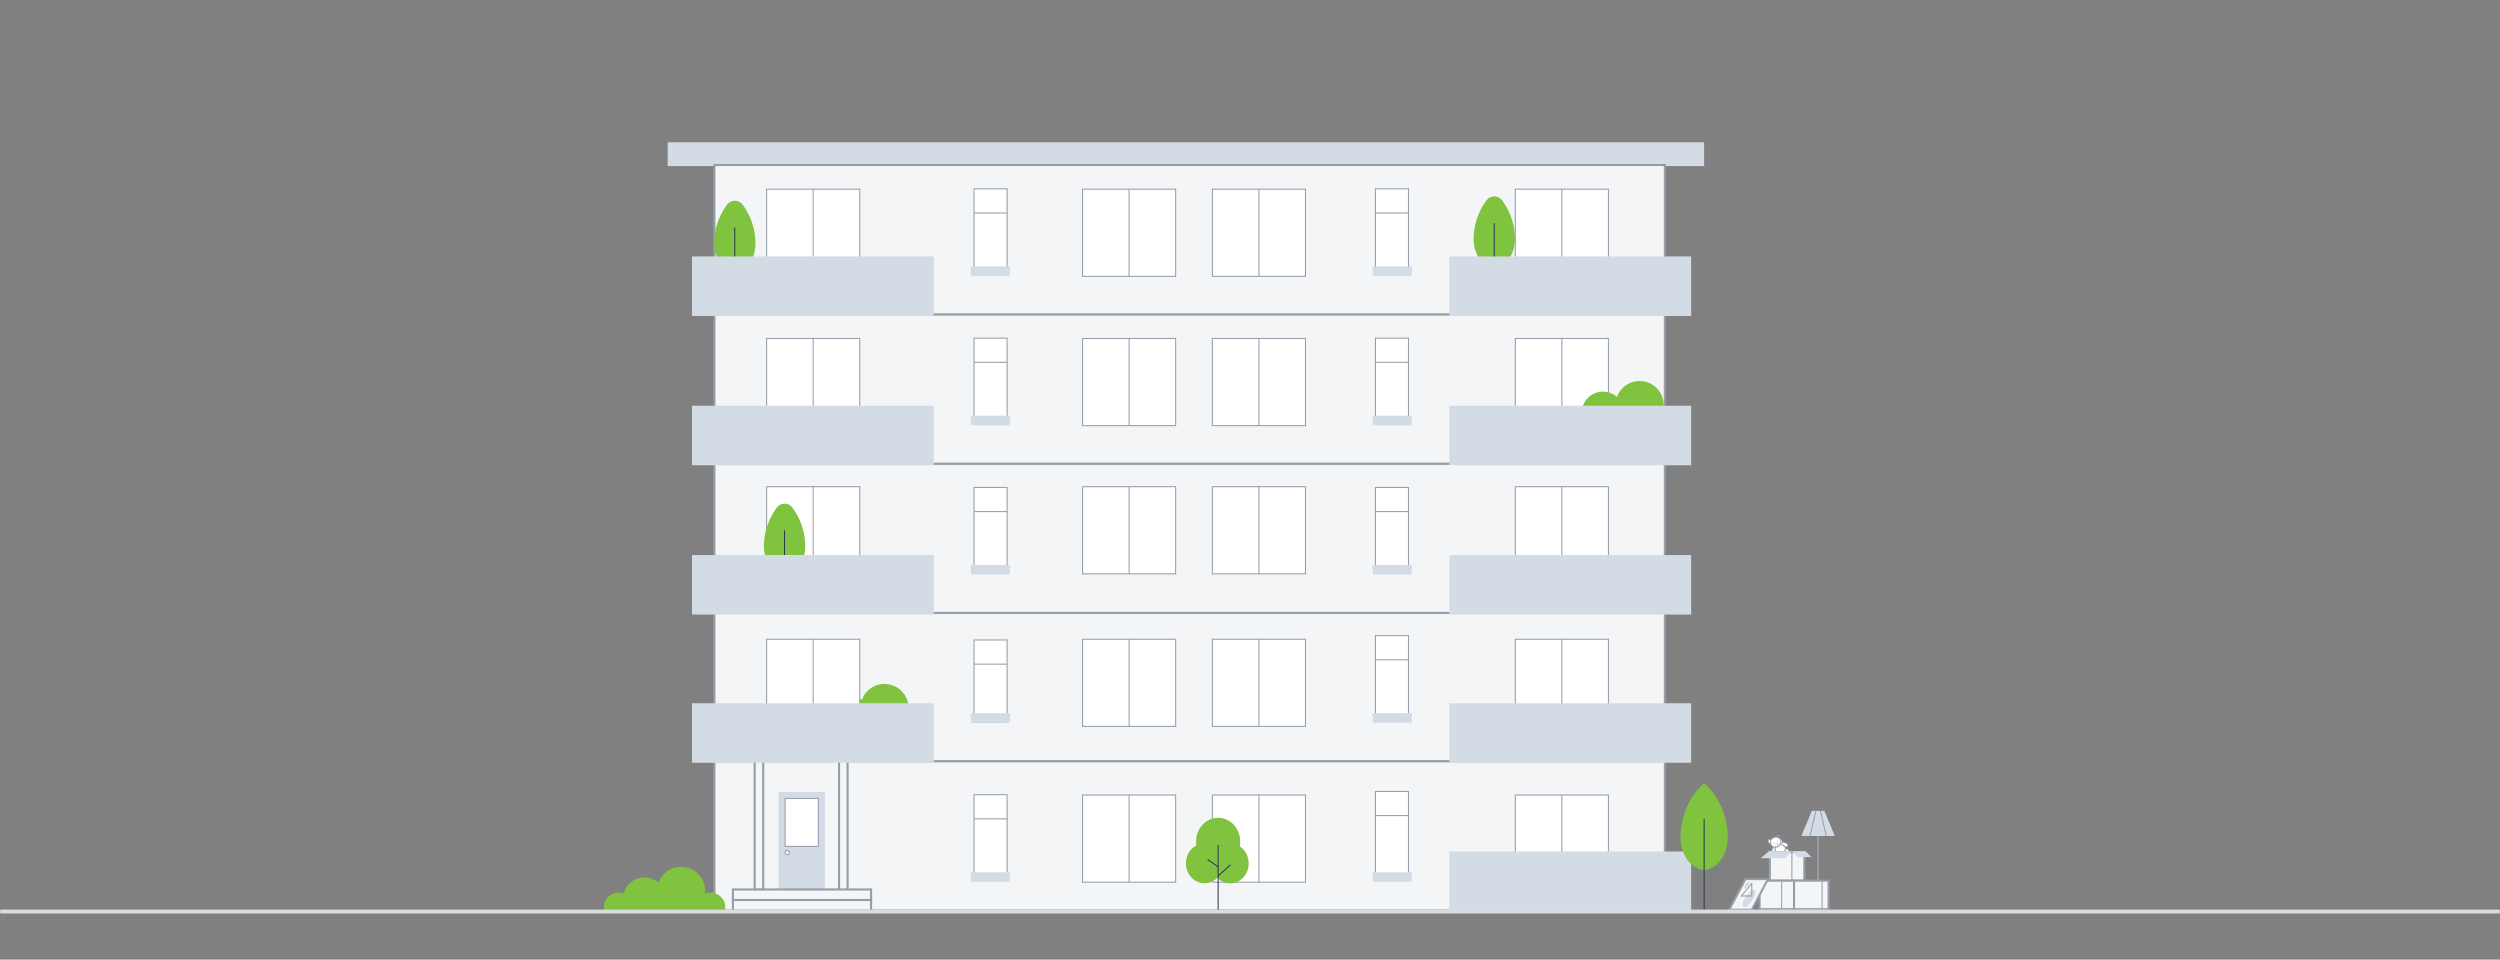 <svg width="1300" height="499" viewBox="0 0 1300 499" fill="none" xmlns="http://www.w3.org/2000/svg">
<rect x="0" y="0" width="1300" height="499" fill="#808080" stroke="none"/>
<mask id="mask0" mask-type="alpha" maskUnits="userSpaceOnUse" x="0" y="0" width="1300" height="499">
<rect width="1300" height="499" rx="16" fill="#2A3A51"/>
</mask>
<g mask="url(#mask0)">
<path d="M886.149 74H347.191V86.377H886.149V74Z" fill="#D3DCE5"/>
<path d="M865.719 395.799H371.492V473.436H865.719V395.799Z" fill="#F4F5F6" stroke="#959DA8" stroke-width="1.092" stroke-miterlimit="10"/>
<path d="M865.719 318.163H371.492V395.8H865.719V318.163Z" fill="#F4F5F6" stroke="#959DA8" stroke-width="1.092" stroke-miterlimit="10"/>
<path d="M865.719 241.088H371.492V318.725H865.719V241.088Z" fill="#F4F5F6" stroke="#959DA8" stroke-width="1.092" stroke-miterlimit="10"/>
<path d="M865.719 163.45H371.492V241.087H865.719V163.45Z" fill="#F4F5F6" stroke="#959DA8" stroke-width="1.092" stroke-miterlimit="10"/>
<path d="M865.719 85.814H371.492V163.451H865.719V85.814Z" fill="#F4F5F6" stroke="#959DA8" stroke-width="1.092" stroke-miterlimit="10"/>
<path d="M428.947 411.854H404.84V464.225H428.947V411.854Z" fill="#D3DCE5"/>
<path d="M425.534 415.181H408.246V440.121H425.534V415.181Z" fill="white" stroke="#959DA8" stroke-width="0.546" stroke-miterlimit="10"/>
<path d="M396.865 395.235H392.426V462.746H396.865V395.235Z" fill="#F4F5F6" stroke="#959DA8" stroke-width="1.092" stroke-miterlimit="10"/>
<path d="M440.744 395.235H436.305V472.872H440.744V395.235Z" fill="#F4F5F6" stroke="#959DA8" stroke-width="1.092" stroke-miterlimit="10"/>
<path d="M452.959 462.531H381.117V468.028H452.959V462.531Z" fill="#F4F5F6" stroke="#959DA8" stroke-width="1.092" stroke-miterlimit="10"/>
<path d="M452.959 468.016H381.117V473.513H452.959V468.016Z" fill="#F4F5F6" stroke="#959DA8" stroke-width="1.092" stroke-miterlimit="10"/>
<path d="M409.36 444.461C409.981 444.461 410.485 443.958 410.485 443.336C410.485 442.715 409.981 442.211 409.36 442.211C408.738 442.211 408.234 442.715 408.234 443.336C408.234 443.958 408.738 444.461 409.36 444.461Z" fill="white" stroke="#959DA8" stroke-width="0.546" stroke-miterlimit="10"/>
<path d="M715.238 175.827H732.408V218.584H715.238V175.827Z" fill="white" stroke="#959DA8" stroke-width="0.546" stroke-miterlimit="10"/>
<path d="M732.412 188.39H715.242" stroke="#959DA8" stroke-width="0.546" stroke-miterlimit="10"/>
<path d="M715.238 98.191H732.408V140.948H715.238V98.191Z" fill="white" stroke="#959DA8" stroke-width="0.546" stroke-miterlimit="10"/>
<path d="M732.412 110.754H715.242" stroke="#959DA8" stroke-width="0.546" stroke-miterlimit="10"/>
<path d="M715.238 253.466H732.408V296.222H715.238V253.466Z" fill="white" stroke="#959DA8" stroke-width="0.546" stroke-miterlimit="10"/>
<path d="M732.412 266.028H715.242" stroke="#959DA8" stroke-width="0.546" stroke-miterlimit="10"/>
<path d="M715.238 330.54H732.408V373.297H715.238V330.54Z" fill="white" stroke="#959DA8" stroke-width="0.546" stroke-miterlimit="10"/>
<path d="M732.412 343.101H715.242" stroke="#959DA8" stroke-width="0.546" stroke-miterlimit="10"/>
<path d="M715.238 411.55H732.408V454.307H715.238V411.55Z" fill="white" stroke="#959DA8" stroke-width="0.546" stroke-miterlimit="10"/>
<path d="M732.412 424.115H715.242" stroke="#959DA8" stroke-width="0.546" stroke-miterlimit="10"/>
<path d="M506.516 332.791H523.686V375.547H506.516V332.791Z" fill="white" stroke="#959DA8" stroke-width="0.546" stroke-miterlimit="10"/>
<path d="M523.697 345.351H506.527" stroke="#959DA8" stroke-width="0.546" stroke-miterlimit="10"/>
<path d="M506.516 253.466H523.686V296.222H506.516V253.466Z" fill="white" stroke="#959DA8" stroke-width="0.546" stroke-miterlimit="10"/>
<path d="M523.697 266.028H506.527" stroke="#959DA8" stroke-width="0.546" stroke-miterlimit="10"/>
<path d="M506.516 175.827H523.686V218.584H506.516V175.827Z" fill="white" stroke="#959DA8" stroke-width="0.546" stroke-miterlimit="10"/>
<path d="M523.697 188.39H506.527" stroke="#959DA8" stroke-width="0.546" stroke-miterlimit="10"/>
<path d="M506.516 98.191H523.686V140.948H506.516V98.191Z" fill="white" stroke="#959DA8" stroke-width="0.546" stroke-miterlimit="10"/>
<path d="M523.697 110.754H506.527" stroke="#959DA8" stroke-width="0.546" stroke-miterlimit="10"/>
<path d="M506.516 413.241H523.686V455.997H506.516V413.241Z" fill="white" stroke="#959DA8" stroke-width="0.546" stroke-miterlimit="10"/>
<path d="M523.697 425.801H506.527" stroke="#959DA8" stroke-width="0.546" stroke-miterlimit="10"/>
<path d="M525.035 458.552H504.974L504.715 453.562H525.294L525.035 458.552Z" fill="#D3DCE5"/>
<path d="M525.035 375.851H504.974L504.715 370.861H525.294L525.035 375.851Z" fill="#D3DCE5"/>
<path d="M525.035 298.774H504.974L504.715 293.784H525.294L525.035 298.774Z" fill="#D3DCE5"/>
<path d="M525.035 221.138H504.974L504.715 216.148H525.294L525.035 221.138Z" fill="#D3DCE5"/>
<path d="M525.035 143.502H504.974L504.715 138.512H525.294L525.035 143.502Z" fill="#D3DCE5"/>
<path d="M733.992 458.552H713.931L713.672 453.562H734.251L733.992 458.552Z" fill="#D3DCE5"/>
<path d="M733.992 375.851H713.931L713.672 370.861H734.251L733.992 375.851Z" fill="#D3DCE5"/>
<path d="M733.992 298.774H713.931L713.672 293.784H734.251L733.992 298.774Z" fill="#D3DCE5"/>
<path d="M733.992 221.138H713.931L713.672 216.148H734.251L733.992 221.138Z" fill="#D3DCE5"/>
<path d="M733.992 143.502H713.931L713.672 138.512H734.251L733.992 143.502Z" fill="#D3DCE5"/>
<path d="M382.072 141.655C382.294 141.657 382.514 141.634 382.731 141.588C392.857 139.287 392.857 127.068 392.857 127.068C392.947 119.622 390.586 112.354 386.14 106.381C385.668 105.757 385.057 105.25 384.357 104.901C383.656 104.552 382.883 104.371 382.101 104.371C381.318 104.371 380.545 104.552 379.845 104.901C379.144 105.25 378.533 105.757 378.061 106.381C373.613 112.353 371.251 119.622 371.338 127.068C371.338 127.068 371.338 139.315 381.431 141.594C381.647 141.64 381.868 141.663 382.089 141.661L382.072 141.655Z" fill="#80C33F"/>
<path d="M382.074 118.479V160.077" stroke="#2A3A51" stroke-width="0.546" stroke-linecap="round" stroke-linejoin="round"/>
<path d="M777.006 139.407C777.227 139.408 777.448 139.386 777.664 139.339C787.791 137.039 787.791 124.819 787.791 124.819C787.88 117.374 785.52 110.105 781.074 104.133C780.601 103.508 779.991 103.002 779.29 102.653C778.589 102.304 777.817 102.122 777.034 102.122C776.251 102.122 775.479 102.304 774.778 102.653C774.077 103.002 773.467 103.508 772.995 104.133C768.546 110.105 766.184 117.373 766.272 124.819C766.272 124.819 766.272 137.067 776.365 139.345C776.581 139.391 776.802 139.414 777.023 139.413L777.006 139.407Z" fill="#80C33F"/>
<path d="M777.008 116.227V157.825" stroke="#2A3A51" stroke-width="0.546" stroke-linecap="round" stroke-linejoin="round"/>
<path d="M419.766 376.841C419.761 375.589 420.057 374.354 420.63 373.241C421.203 372.127 422.036 371.168 423.058 370.445C424.08 369.721 425.261 369.255 426.502 369.084C427.742 368.914 429.006 369.045 430.185 369.466C430.641 367.63 431.564 365.944 432.864 364.572C434.165 363.199 435.799 362.187 437.607 361.633C439.415 361.079 441.335 361.002 443.181 361.411C445.028 361.819 446.737 362.699 448.143 363.963C449.135 361.187 451.076 358.85 453.623 357.364C456.169 355.878 459.159 355.338 462.064 355.84C464.97 356.341 467.605 357.852 469.507 360.106C471.408 362.359 472.453 365.212 472.458 368.16C472.459 368.596 472.437 369.032 472.39 369.466C473.237 369.156 474.132 368.998 475.034 368.999C479.366 368.999 483.135 372.515 482.86 376.824C482.82 377.535 482.701 378.239 482.505 378.923H420.058C419.87 378.239 419.775 377.533 419.777 376.824L419.766 376.841Z" fill="#80C33F"/>
<path d="M314 471.919C313.995 470.667 314.291 469.432 314.864 468.319C315.438 467.205 316.27 466.246 317.292 465.523C318.314 464.8 319.496 464.333 320.736 464.162C321.977 463.992 323.24 464.123 324.419 464.544C324.875 462.709 325.798 461.023 327.099 459.65C328.399 458.277 330.033 457.265 331.841 456.711C333.649 456.157 335.57 456.08 337.416 456.489C339.262 456.897 340.971 457.777 342.377 459.042C343.37 456.265 345.31 453.928 347.857 452.442C350.404 450.956 353.393 450.416 356.299 450.918C359.204 451.419 361.84 452.93 363.741 455.184C365.642 457.438 366.687 460.29 366.692 463.239C366.694 463.675 366.671 464.11 366.624 464.544C367.472 464.234 368.367 464.076 369.269 464.077C373.6 464.077 377.37 467.593 377.094 471.902C377.054 472.613 376.936 473.317 376.74 474.001H314.293C314.104 473.317 314.009 472.611 314.011 471.902L314 471.919Z" fill="#80C33F"/>
<path d="M447.065 98.371H398.648V143.693H447.065V98.371Z" fill="white" stroke="#959DA8" stroke-width="0.546" stroke-miterlimit="10"/>
<path d="M422.859 98.364V143.759" stroke="#959DA8" stroke-width="0.546" stroke-miterlimit="10"/>
<path d="M447.065 176.009H398.648V221.331H447.065V176.009Z" fill="white" stroke="#959DA8" stroke-width="0.546" stroke-miterlimit="10"/>
<path d="M422.859 176.002V221.398" stroke="#959DA8" stroke-width="0.546" stroke-miterlimit="10"/>
<path d="M447.065 253.083H398.648V298.405H447.065V253.083Z" fill="white" stroke="#959DA8" stroke-width="0.546" stroke-miterlimit="10"/>
<path d="M422.859 253.077V298.472" stroke="#959DA8" stroke-width="0.546" stroke-miterlimit="10"/>
<path d="M447.065 332.406H398.648V377.728H447.065V332.406Z" fill="white" stroke="#959DA8" stroke-width="0.546" stroke-miterlimit="10"/>
<path d="M422.859 332.402V377.797" stroke="#959DA8" stroke-width="0.546" stroke-miterlimit="10"/>
<path d="M611.338 98.37H562.922V143.692H611.338V98.37Z" fill="white" stroke="#959DA8" stroke-width="0.546" stroke-miterlimit="10"/>
<path d="M587.137 98.364V143.759" stroke="#959DA8" stroke-width="0.546" stroke-miterlimit="10"/>
<path d="M611.338 176.009H562.922V221.33H611.338V176.009Z" fill="white" stroke="#959DA8" stroke-width="0.546" stroke-miterlimit="10"/>
<path d="M587.137 176.003V221.398" stroke="#959DA8" stroke-width="0.546" stroke-miterlimit="10"/>
<path d="M611.338 253.083H562.922V298.405H611.338V253.083Z" fill="white" stroke="#959DA8" stroke-width="0.546" stroke-miterlimit="10"/>
<path d="M587.137 253.077V298.472" stroke="#959DA8" stroke-width="0.546" stroke-miterlimit="10"/>
<path d="M611.338 332.406H562.922V377.728H611.338V332.406Z" fill="white" stroke="#959DA8" stroke-width="0.546" stroke-miterlimit="10"/>
<path d="M587.137 332.402V377.797" stroke="#959DA8" stroke-width="0.546" stroke-miterlimit="10"/>
<path d="M611.338 413.42H562.922V458.742H611.338V413.42Z" fill="white" stroke="#959DA8" stroke-width="0.546" stroke-miterlimit="10"/>
<path d="M587.137 413.414V458.809" stroke="#959DA8" stroke-width="0.546" stroke-miterlimit="10"/>
<path d="M678.85 98.37H630.434V143.692H678.85V98.37Z" fill="white" stroke="#959DA8" stroke-width="0.546" stroke-miterlimit="10"/>
<path d="M654.645 98.364V143.759" stroke="#959DA8" stroke-width="0.546" stroke-miterlimit="10"/>
<path d="M678.85 176.009H630.434V221.33H678.85V176.009Z" fill="white" stroke="#959DA8" stroke-width="0.546" stroke-miterlimit="10"/>
<path d="M654.645 176.002V221.398" stroke="#959DA8" stroke-width="0.546" stroke-miterlimit="10"/>
<path d="M678.85 253.083H630.434V298.405H678.85V253.083Z" fill="white" stroke="#959DA8" stroke-width="0.546" stroke-miterlimit="10"/>
<path d="M654.645 253.077V298.472" stroke="#959DA8" stroke-width="0.546" stroke-miterlimit="10"/>
<path d="M678.85 332.406H630.434V377.728H678.85V332.406Z" fill="white" stroke="#959DA8" stroke-width="0.546" stroke-miterlimit="10"/>
<path d="M654.645 332.402V377.797" stroke="#959DA8" stroke-width="0.546" stroke-miterlimit="10"/>
<path d="M678.85 413.42H630.434V458.742H678.85V413.42Z" fill="white" stroke="#959DA8" stroke-width="0.546" stroke-miterlimit="10"/>
<path d="M654.645 413.414V458.809" stroke="#959DA8" stroke-width="0.546" stroke-miterlimit="10"/>
<path d="M836.373 98.37H787.957V143.692H836.373V98.37Z" fill="white" stroke="#959DA8" stroke-width="0.546" stroke-miterlimit="10"/>
<path d="M812.172 98.364V143.759" stroke="#959DA8" stroke-width="0.546" stroke-miterlimit="10"/>
<path d="M836.373 176.009H787.957V221.33H836.373V176.009Z" fill="white" stroke="#959DA8" stroke-width="0.546" stroke-miterlimit="10"/>
<path d="M812.172 176.003V221.398" stroke="#959DA8" stroke-width="0.546" stroke-miterlimit="10"/>
<path d="M836.373 253.083H787.957V298.405H836.373V253.083Z" fill="white" stroke="#959DA8" stroke-width="0.546" stroke-miterlimit="10"/>
<path d="M812.172 253.077V298.472" stroke="#959DA8" stroke-width="0.546" stroke-miterlimit="10"/>
<path d="M836.373 332.406H787.957V377.728H836.373V332.406Z" fill="white" stroke="#959DA8" stroke-width="0.546" stroke-miterlimit="10"/>
<path d="M812.172 332.402V377.797" stroke="#959DA8" stroke-width="0.546" stroke-miterlimit="10"/>
<path d="M836.373 413.42H787.957V458.742H836.373V413.42Z" fill="white" stroke="#959DA8" stroke-width="0.546" stroke-miterlimit="10"/>
<path d="M812.172 413.414V458.809" stroke="#959DA8" stroke-width="0.546" stroke-miterlimit="10"/>
<path d="M485.586 210.989H359.848V241.931H485.586V210.989Z" fill="#D3DCE5"/>
<path d="M485.586 133.353H359.848V164.295H485.586V133.353Z" fill="#D3DCE5"/>
<path d="M485.586 365.702H359.848V396.644H485.586V365.702Z" fill="#D3DCE5"/>
<path d="M879.398 288.627H753.66V319.569H879.398V288.627Z" fill="#D3DCE5"/>
<path d="M879.398 133.353H753.66V164.295H879.398V133.353Z" fill="#D3DCE5"/>
<path d="M879.398 365.702H753.66V396.644H879.398V365.702Z" fill="#D3DCE5"/>
<path d="M879.398 442.774H753.66V473.717H879.398V442.774Z" fill="#D3DCE5"/>
<path d="M644.664 440.091C645.016 438.322 644.998 436.498 644.613 434.736C644.234 432.991 643.491 431.345 642.43 429.909C641.399 428.507 640.067 427.353 638.531 426.533C637.032 425.731 635.365 425.294 633.665 425.258C631.965 425.222 630.28 425.588 628.748 426.325C627.186 427.077 625.813 428.171 624.731 429.526C623.619 430.916 622.816 432.527 622.374 434.252C621.924 435.999 621.839 437.821 622.126 439.602C620.855 440.267 619.745 441.202 618.875 442.342C617.981 443.51 617.339 444.851 616.99 446.28C616.634 447.725 616.572 449.227 616.81 450.696C617.045 452.154 617.577 453.548 618.374 454.792C619.149 456.006 620.178 457.039 621.389 457.819C622.578 458.581 623.925 459.062 625.328 459.225C626.716 459.385 628.124 459.224 629.44 458.752C630.777 458.275 631.992 457.506 632.996 456.502C633.967 457.492 635.142 458.26 636.439 458.752C637.711 459.236 639.076 459.428 640.433 459.315C641.794 459.191 643.11 458.766 644.287 458.072C645.49 457.36 646.529 456.401 647.336 455.259C648.163 454.089 648.747 452.765 649.052 451.366C649.363 449.953 649.393 448.492 649.142 447.068C648.908 445.642 648.39 444.277 647.617 443.056C646.853 441.871 645.846 440.86 644.664 440.091Z" fill="#80C33F"/>
<path d="M633.431 450.815L628.137 447.046" stroke="#2A3A51" stroke-width="0.546" stroke-linecap="round" stroke-linejoin="round"/>
<path d="M633.43 455.524L639.618 449.898" stroke="#2A3A51" stroke-width="0.546" stroke-linecap="round" stroke-linejoin="round"/>
<path d="M633.43 439.501V473.437" stroke="#2A3A51" stroke-width="0.546" stroke-linecap="round" stroke-linejoin="round"/>
<path d="M407.951 299.182C408.173 299.184 408.393 299.161 408.61 299.115C418.736 296.814 418.736 284.594 418.736 284.594C418.826 277.149 416.465 269.881 412.019 263.908C411.547 263.283 410.936 262.777 410.235 262.428C409.535 262.079 408.762 261.898 407.979 261.898C407.197 261.898 406.424 262.079 405.723 262.428C405.023 262.777 404.412 263.283 403.94 263.908C399.492 269.88 397.129 277.148 397.217 284.594C397.217 284.594 397.217 296.842 407.31 299.12C407.526 299.167 407.747 299.189 407.968 299.188L407.951 299.182Z" fill="#80C33F"/>
<path d="M407.949 276.002V317.6" stroke="#2A3A51" stroke-width="0.546" stroke-linecap="round" stroke-linejoin="round"/>
<path d="M485.586 288.627H359.848V319.569H485.586V288.627Z" fill="#D3DCE5"/>
<path d="M812.449 219.316C812.444 218.064 812.741 216.829 813.314 215.716C813.887 214.602 814.72 213.643 815.742 212.92C816.764 212.196 817.945 211.73 819.185 211.559C820.426 211.389 821.689 211.52 822.868 211.941C823.324 210.105 824.247 208.419 825.548 207.047C826.848 205.674 828.482 204.662 830.29 204.108C832.098 203.554 834.019 203.477 835.865 203.886C837.711 204.294 839.421 205.174 840.826 206.439C841.819 203.662 843.76 201.325 846.306 199.839C848.853 198.353 851.842 197.813 854.748 198.315C857.654 198.816 860.289 200.327 862.19 202.581C864.091 204.835 865.136 207.687 865.141 210.635C865.143 211.071 865.12 211.507 865.074 211.941C865.921 211.631 866.816 211.473 867.718 211.474C872.05 211.474 875.819 214.99 875.543 219.299C875.504 220.01 875.385 220.714 875.189 221.398H812.742C812.553 220.714 812.459 220.008 812.461 219.299L812.449 219.316Z" fill="#80C33F"/>
<path d="M879.398 210.989H753.66V241.932H879.398V210.989Z" fill="#D3DCE5"/>
<path d="M886.147 452.486C886.4 452.487 886.653 452.461 886.901 452.407C898.422 449.785 898.428 435.827 898.428 435.827C898.428 416.806 886.152 407.271 886.152 407.271C886.152 407.271 873.871 416.784 873.871 435.827C873.871 435.827 873.871 449.802 885.393 452.407C885.64 452.461 885.893 452.487 886.147 452.486Z" fill="#80C33F"/>
<path d="M886.148 426.039V473.516" stroke="#2A3A51" stroke-width="0.546" stroke-linecap="round" stroke-linejoin="round"/>
<path fill-rule="evenodd" clip-rule="evenodd" d="M944.875 464.036V421.657H945.941V464.036H944.875Z" fill="#959DA8"/>
<path d="M954.099 434.696H936.711L942.146 421.657H948.663L954.099 434.696Z" fill="#D3DCE5"/>
<path fill-rule="evenodd" clip-rule="evenodd" d="M940.934 434.635L943.992 421.596L944.511 421.718L941.452 434.757L940.934 434.635Z" fill="#959DA8"/>
<path fill-rule="evenodd" clip-rule="evenodd" d="M949.43 434.757L946.371 421.717L946.89 421.596L949.949 434.635L949.43 434.757Z" fill="#959DA8"/>
<path d="M923.076 440.516L922.181 440.351C921.492 441.313 921.198 442.503 921.36 443.676C921.395 443.917 921.522 444.135 921.713 444.286C921.904 444.437 922.146 444.509 922.389 444.487C922.632 444.465 922.857 444.351 923.018 444.169C923.18 443.986 923.265 443.749 923.257 443.505C923.287 442.505 923.227 441.505 923.076 440.516Z" fill="white"/>
<path fill-rule="evenodd" clip-rule="evenodd" d="M922.059 440.058L923.121 440.254L923.073 440.516L923.336 440.475C923.489 441.478 923.551 442.492 923.52 443.505C923.528 443.813 923.419 444.114 923.215 444.345C923.008 444.579 922.72 444.724 922.41 444.752C922.099 444.78 921.79 444.688 921.545 444.495C921.3 444.302 921.139 444.023 921.093 443.714L921.357 443.675L921.093 443.712C920.922 442.472 921.232 441.213 921.961 440.195L922.059 440.058ZM921.621 443.638C921.646 443.811 921.737 443.968 921.875 444.077C922.013 444.185 922.187 444.237 922.362 444.221C922.537 444.206 922.699 444.124 922.816 443.992C922.932 443.861 922.993 443.689 922.988 443.514L922.987 443.505L922.988 443.497C923.015 442.576 922.965 441.655 922.837 440.743L922.299 440.644C921.718 441.525 921.476 442.589 921.621 443.638Z" fill="#959DA8"/>
<path d="M925.711 438.864L925.951 437.985C927.117 437.782 928.316 438.034 929.302 438.688C929.504 438.825 929.646 439.033 929.699 439.271C929.752 439.509 929.712 439.758 929.587 439.967C929.462 440.176 929.262 440.329 929.028 440.396C928.794 440.462 928.543 440.437 928.327 440.324C927.413 439.918 926.537 439.429 925.711 438.864Z" fill="white"/>
<path fill-rule="evenodd" clip-rule="evenodd" d="M926.165 438.222L926.02 438.75C926.787 439.261 927.596 439.707 928.438 440.081L928.445 440.084L928.453 440.088C928.608 440.169 928.789 440.187 928.958 440.139C929.127 440.091 929.271 439.981 929.36 439.83C929.45 439.679 929.479 439.5 929.441 439.329C929.403 439.158 929.301 439.008 929.156 438.91C928.274 438.324 927.21 438.081 926.165 438.222ZM929.305 438.688L929.452 438.466C928.409 437.774 927.141 437.508 925.907 437.723L925.741 437.752L925.406 438.977L925.563 439.084C926.4 439.657 927.288 440.152 928.214 440.565C928.489 440.705 928.806 440.736 929.103 440.652C929.403 440.567 929.659 440.371 929.818 440.103C929.978 439.835 930.029 439.517 929.961 439.213C929.893 438.909 929.712 438.642 929.454 438.468L929.305 438.688Z" fill="#959DA8"/>
<path d="M928.396 440.766C928.745 441.387 928.842 442.119 928.666 442.809C928.491 443.5 928.057 444.096 927.453 444.476C926.85 444.855 926.125 444.988 925.426 444.847C924.728 444.706 924.111 444.302 923.702 443.718C922.934 442.493 922.599 439.631 923.894 438.816C925.189 438.001 927.629 439.541 928.396 440.766Z" fill="white"/>
<path fill-rule="evenodd" clip-rule="evenodd" d="M925.006 438.869C924.623 438.825 924.294 438.879 924.036 439.041C923.779 439.203 923.588 439.476 923.462 439.84C923.337 440.204 923.283 440.644 923.292 441.108C923.309 442.04 923.574 443.008 923.925 443.571C924.294 444.095 924.851 444.458 925.48 444.585C926.111 444.713 926.767 444.593 927.312 444.25C927.858 443.907 928.25 443.368 928.409 442.744C928.567 442.121 928.481 441.462 928.168 440.902C927.815 440.341 927.057 439.682 926.224 439.264C925.809 439.055 925.389 438.913 925.006 438.869ZM926.463 438.788C927.363 439.24 928.207 439.961 928.623 440.625L928.63 440.635L928.63 440.636C929.012 441.316 929.118 442.118 928.925 442.875C928.733 443.632 928.257 444.285 927.596 444.701C926.935 445.117 926.14 445.262 925.374 445.108C924.609 444.953 923.932 444.51 923.484 443.871L923.476 443.86L923.477 443.86C923.062 443.196 922.777 442.124 922.759 441.118C922.749 440.612 922.807 440.106 922.958 439.667C923.11 439.226 923.362 438.836 923.752 438.59C924.143 438.345 924.604 438.286 925.067 438.34C925.53 438.393 926.01 438.56 926.463 438.788Z" fill="#959DA8"/>
<path d="M921.037 438.409C921.547 438.088 921.701 437.414 921.38 436.903C921.059 436.392 920.385 436.238 919.874 436.559C919.363 436.88 919.209 437.555 919.531 438.065C919.852 438.576 920.526 438.73 921.037 438.409Z" fill="white"/>
<path fill-rule="evenodd" clip-rule="evenodd" d="M920.012 436.785C919.626 437.027 919.51 437.537 919.752 437.924C919.995 438.31 920.505 438.426 920.891 438.183C921.277 437.941 921.394 437.431 921.151 437.044C920.908 436.658 920.398 436.542 920.012 436.785ZM919.301 438.207C918.902 437.572 919.093 436.733 919.729 436.334C920.364 435.934 921.203 436.126 921.602 436.761C922.001 437.396 921.81 438.235 921.175 438.634C920.539 439.034 919.701 438.842 919.301 438.207Z" fill="#959DA8"/>
<path d="M926.137 438.422C926.65 438.102 926.807 437.427 926.487 436.914C926.167 436.401 925.492 436.245 924.979 436.565C924.467 436.884 924.31 437.559 924.63 438.072C924.949 438.585 925.624 438.741 926.137 438.422Z" fill="white"/>
<path fill-rule="evenodd" clip-rule="evenodd" d="M924.117 434.791C923.729 435.033 923.611 435.543 923.853 435.931C924.095 436.318 924.605 436.437 924.993 436.195C925.38 435.953 925.499 435.443 925.257 435.055C925.015 434.667 924.505 434.549 924.117 434.791ZM923.4 436.213C923.002 435.575 923.197 434.736 923.835 434.338C924.473 433.94 925.312 434.135 925.71 434.773C926.108 435.411 925.913 436.25 925.275 436.648C924.637 437.046 923.798 436.851 923.4 436.213Z" fill="#959DA8"/>
<path d="M924.74 440.147C926.036 439.332 926.463 437.681 925.694 436.457C924.925 435.234 923.251 434.902 921.955 435.716C920.66 436.531 920.233 438.183 921.002 439.406C921.771 440.63 923.444 440.961 924.74 440.147Z" fill="white"/>
<path fill-rule="evenodd" clip-rule="evenodd" d="M922.093 435.942C920.91 436.686 920.54 438.178 921.224 439.264C921.907 440.351 923.411 440.665 924.594 439.921C925.778 439.177 926.147 437.686 925.464 436.599C924.781 435.512 923.277 435.198 922.093 435.942ZM920.772 439.548C919.918 438.188 920.402 436.376 921.81 435.491C923.218 434.606 925.061 434.955 925.916 436.315C926.77 437.675 926.286 439.488 924.878 440.372C923.47 441.257 921.627 440.908 920.772 439.548Z" fill="#959DA8"/>
<path d="M926.403 445.839C926.593 445.186 926.134 444.478 925.377 444.257C924.62 444.036 923.851 444.386 923.661 445.039C923.471 445.692 923.93 446.4 924.687 446.621C925.445 446.841 926.213 446.491 926.403 445.839Z" fill="white"/>
<path fill-rule="evenodd" clip-rule="evenodd" d="M923.919 445.115C923.781 445.589 924.11 446.17 924.761 446.36C925.411 446.55 926.001 446.236 926.139 445.763C926.277 445.289 925.949 444.708 925.298 444.518C924.647 444.328 924.057 444.642 923.919 445.115ZM924.608 446.882C923.745 446.63 923.155 445.795 923.397 444.963C923.64 444.131 924.586 443.745 925.45 443.996C926.313 444.248 926.904 445.083 926.661 445.915C926.418 446.747 925.472 447.133 924.608 446.882Z" fill="#959DA8"/>
<path d="M930.311 443.057C930.441 442.279 930.002 441.558 929.332 441.446C928.661 441.335 928.012 441.875 927.883 442.653C927.753 443.431 928.192 444.152 928.863 444.264C929.533 444.376 930.182 443.835 930.311 443.057Z" fill="white"/>
<path fill-rule="evenodd" clip-rule="evenodd" d="M928.148 442.697C928.036 443.367 928.418 443.919 928.908 444.001C929.398 444.082 929.939 443.684 930.05 443.013C930.162 442.342 929.78 441.791 929.29 441.709C928.8 441.627 928.259 442.026 928.148 442.697ZM928.821 444.526C927.97 444.385 927.475 443.494 927.622 442.609C927.769 441.724 928.526 441.042 929.377 441.183C930.228 441.325 930.723 442.216 930.576 443.101C930.429 443.986 929.672 444.668 928.821 444.526Z" fill="#959DA8"/>
<path fill-rule="evenodd" clip-rule="evenodd" d="M923.155 439.353C923.041 439.611 923.04 439.861 923.159 440.051C923.279 440.241 923.505 440.348 923.786 440.357C924.066 440.367 924.395 440.278 924.701 440.085C925.008 439.893 925.23 439.635 925.343 439.378C925.456 439.121 925.458 438.871 925.339 438.681C925.219 438.491 924.993 438.384 924.712 438.374C924.431 438.365 924.103 438.453 923.797 438.646C923.49 438.839 923.268 439.096 923.155 439.353ZM923.033 439.3C923.158 439.015 923.4 438.738 923.726 438.533C924.052 438.328 924.406 438.231 924.717 438.241C925.027 438.252 925.301 438.371 925.451 438.61C925.601 438.849 925.59 439.148 925.465 439.432C925.34 439.716 925.098 439.993 924.772 440.198C924.446 440.403 924.092 440.501 923.781 440.49C923.471 440.48 923.197 440.36 923.047 440.121C922.897 439.883 922.908 439.584 923.033 439.3Z" fill="#959DA8"/>
<path d="M922.485 438.526C922.517 438.386 922.429 438.246 922.289 438.214C922.148 438.182 922.008 438.269 921.976 438.41C921.944 438.551 922.032 438.691 922.173 438.723C922.313 438.755 922.453 438.667 922.485 438.526Z" fill="#959DA8"/>
<path d="M924.33 437.414C924.435 437.348 924.466 437.21 924.4 437.106C924.335 437.001 924.197 436.969 924.092 437.035C923.987 437.101 923.956 437.239 924.021 437.344C924.087 437.448 924.225 437.48 924.33 437.414Z" fill="#959DA8"/>
<path d="M924.287 439.423C924.437 439.329 924.498 439.158 924.425 439.041C924.351 438.924 924.17 438.905 924.021 438.999C923.871 439.093 923.81 439.264 923.883 439.381C923.957 439.498 924.138 439.517 924.287 439.423Z" fill="#959DA8"/>
<path fill-rule="evenodd" clip-rule="evenodd" d="M924.411 439.73L924.246 439.469L924.359 439.397L924.524 439.659L924.411 439.73Z" fill="#959DA8"/>
<path fill-rule="evenodd" clip-rule="evenodd" d="M924.853 439.426C924.661 439.676 924.386 439.849 924.078 439.914L924.051 439.784C924.328 439.725 924.575 439.569 924.747 439.345L924.853 439.426Z" fill="#959DA8"/>
<path d="M938.24 443.095H920.309V457.941H938.24V443.095Z" fill="#F4F5F6"/>
<path fill-rule="evenodd" clip-rule="evenodd" d="M919.773 442.562H938.77V458.474H919.773V442.562ZM920.839 443.628V457.408H937.705V443.628H920.839Z" fill="#959DA8"/>
<path fill-rule="evenodd" clip-rule="evenodd" d="M932.056 443.095V457.941H931.523V443.095H932.056Z" fill="#959DA8"/>
<path d="M919.78 442.626L915.57 446.271H928.199L931.807 442.626H919.78Z" fill="#D3DCE5"/>
<path d="M941.999 445.712H934.959L931.805 442.626H938.839L941.999 445.712Z" fill="#D3DCE5"/>
<path d="M932.915 457.941H914.984V472.787H932.915V457.941Z" fill="#F4F5F6"/>
<path fill-rule="evenodd" clip-rule="evenodd" d="M914.453 457.408H933.45V473.319H914.453V457.408ZM915.519 458.473V472.254H932.384V458.473H915.519Z" fill="#959DA8"/>
<path fill-rule="evenodd" clip-rule="evenodd" d="M926.728 458.33V472.792H926.195V458.33H926.728Z" fill="#959DA8"/>
<path d="M950.849 457.941H932.918V472.787H950.849V457.941Z" fill="#F4F5F6"/>
<path fill-rule="evenodd" clip-rule="evenodd" d="M932.379 457.408H951.376V473.319H932.379V457.408ZM933.445 458.473V472.254H950.31V458.473H933.445Z" fill="#959DA8"/>
<path fill-rule="evenodd" clip-rule="evenodd" d="M947.748 457.941V472.792H947.215V457.941H947.748Z" fill="#959DA8"/>
<path d="M910.936 473.047H899.25L907.664 457.151H919.35L910.936 473.047Z" fill="#F4F5F6"/>
<path fill-rule="evenodd" clip-rule="evenodd" d="M907.341 456.618H920.233L911.255 473.58H898.363L907.341 456.618ZM907.983 457.684L900.133 472.514H910.613L918.463 457.684H907.983Z" fill="#959DA8"/>
<path d="M909.061 460.636C909.716 459.63 909.947 458.619 909.577 458.378C909.207 458.137 908.376 458.757 907.721 459.764C907.066 460.77 906.835 461.781 907.205 462.022C907.575 462.263 908.406 461.642 909.061 460.636Z" fill="#D3DCE5"/>
<path d="M911.112 468.323C912.711 465.867 913.278 463.4 912.378 462.814C911.477 462.228 909.451 463.745 907.852 466.201C906.253 468.658 905.687 471.124 906.587 471.71C907.487 472.296 909.513 470.78 911.112 468.323Z" fill="#D3DCE5"/>
<path fill-rule="evenodd" clip-rule="evenodd" d="M911.196 458.66V466.185H904.926L911.196 458.66ZM906.063 465.652H910.663V460.132L906.063 465.652Z" fill="#959DA8"/>
<line y1="474" x2="1300" y2="474" stroke="#D9DDE2" stroke-width="2" stroke-miterlimit="10"/>
</g>
</svg>
